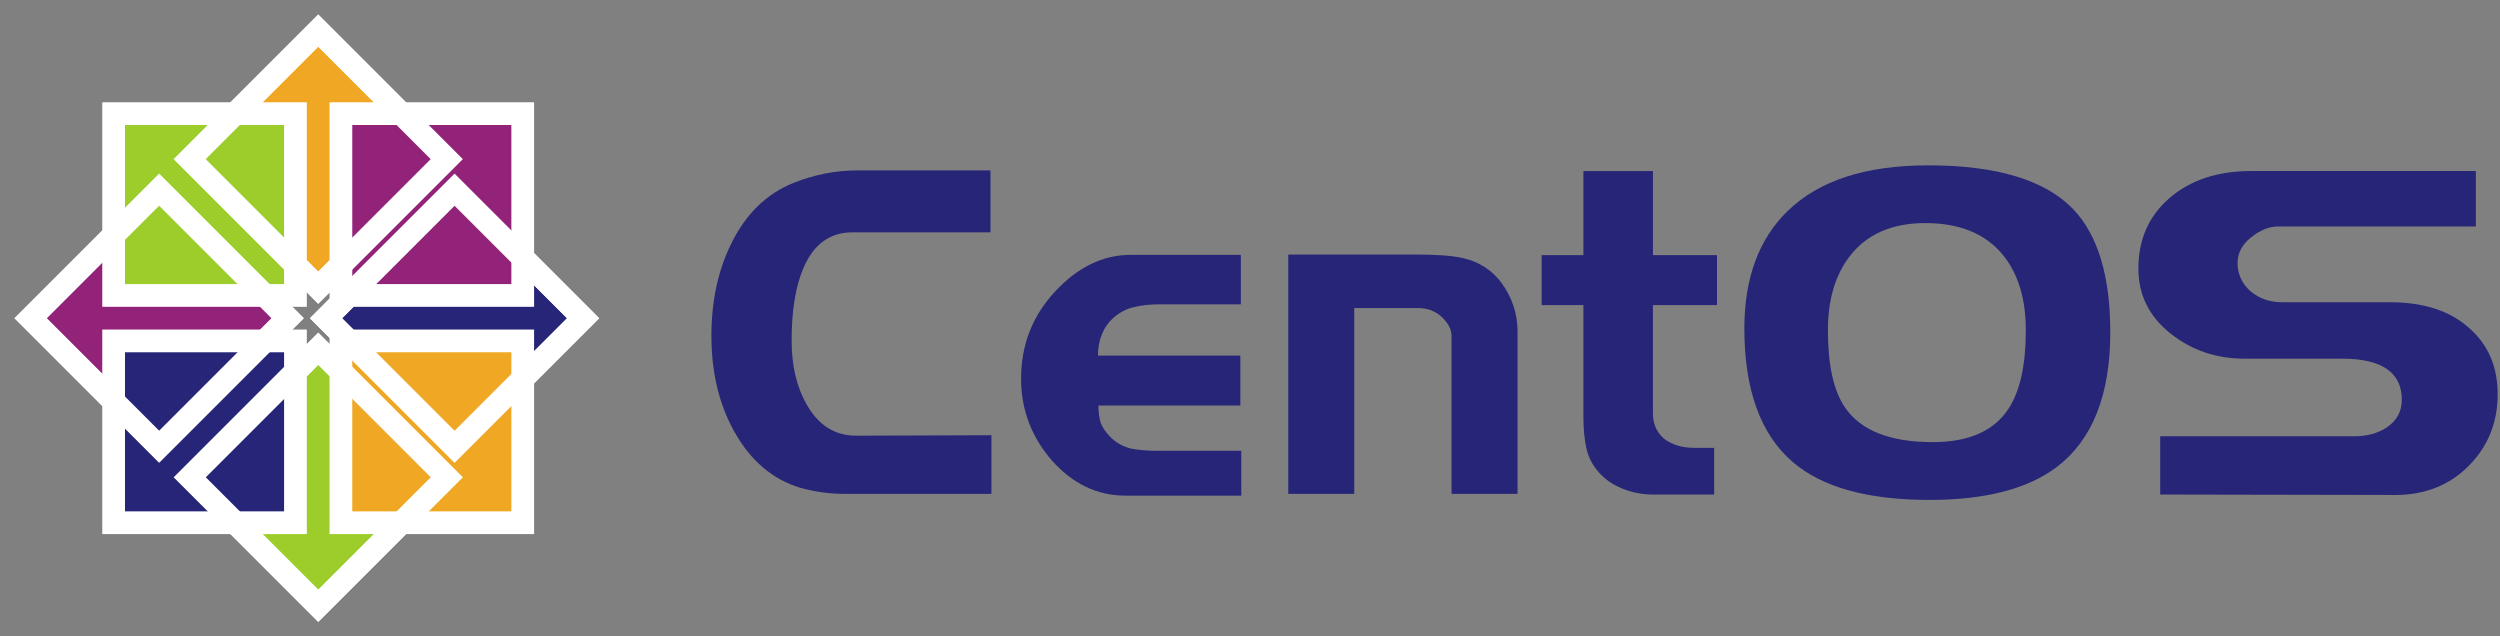 <svg xmlns="http://www.w3.org/2000/svg" height="28" viewBox="0 0 110 28" width="110"><rect x="0" y="0" width="110" height="28" fill="#808080" stroke="none"/><g fill="none" fill-rule="evenodd" transform="translate(1 1)"><g fill-rule="nonzero"><g fill="#262577" transform="translate(30 6)"><path d="m12.624 14.731h-6.453c-.654 0-1.302-.088-1.942-.264-1.239-.366-2.221-1.207-2.945-2.521-.654-1.193-.982-2.582-.982-4.168 0-1.532.292-2.887.877-4.067.64-1.301 1.552-2.189 2.736-2.664.919-.366 1.859-.549 2.819-.549h5.847v2.725h-6.077c-.988 0-1.705.522-2.151 1.566-.348.813-.522 1.878-.522 3.192 0 1.112.223 2.054.668 2.827.515.908 1.239 1.362 2.172 1.362l5.952-.02v2.582z"/><path d="m23.617 14.808h-5.096c-1.239 0-2.318-.515-3.237-1.545-.905-1.044-1.357-2.244-1.357-3.599 0-1.478.494-2.752 1.483-3.823 1.002-1.085 2.116-1.627 3.341-1.627h4.845v2.176h-3.55c-.446 0-.828.041-1.149.122-.306.068-.592.21-.856.427-.487.407-.731 1.015-.731 1.707h6.265v2.196h-6.244c0 .325.035.544.104.774.084.217.244.441.48.671.237.217.515.366.835.447.334.068.738.102 1.211.102h3.655z"/><path d="m35.771 14.731h-2.903v-6.934c0-.176-.042-.332-.125-.468-.084-.149-.202-.291-.355-.427-.278-.23-.599-.346-.961-.346h-2.84v8.175h-2.903v-10.533h5.555c.988 0 1.705.054 2.151.163.696.163 1.253.522 1.671 1.078.473.651.71 1.362.71 2.135v7.158z"/><path d="m44.548 6.423h-2.819v4.778c0 .434.153.793.459 1.078.348.285.807.427 1.378.427h.856v2.054h-2.694c-.807 0-1.694-.285-2.265-.854-.334-.339-.55-.712-.647-1.118-.097-.407-.146-.888-.146-1.444v-4.921h-1.838v-2.196h1.838v-3.701h3.059v3.701h2.819z"/><path d="m61.853 7.615c0 2.765-.787 4.745-2.36 5.938-1.281.962-3.146 1.444-5.597 1.444-2.715 0-4.72-.556-6.014-1.667-1.42-1.22-2.13-3.179-2.13-5.877 0-2.21.633-3.931 1.9-5.165 1.378-1.342 3.439-2.013 6.181-2.013 3.021 0 5.151.644 6.39 1.932 1.086 1.139 1.629 2.942 1.629 5.409zm-3.717-.081c0-1.396-.341-2.508-1.023-3.335-.766-.922-1.9-1.383-3.404-1.383-1.476 0-2.59.495-3.341 1.484-.626.827-.94 1.905-.94 3.233 0 1.532.251 2.664.752 3.396.696 1.017 1.984 1.525 3.863 1.525 1.587 0 2.701-.495 3.341-1.484.501-.773.752-1.918.752-3.437z"/><path d="m78.897 10.346c0 1.247-.425 2.298-1.274 3.152-.849.854-1.928 1.281-3.237 1.281l-10.337-.02v-2.562h8.521c.571 0 1.051-.129 1.441-.386.446-.298.668-.705.668-1.22 0-1.206-.877-1.81-2.631-1.81h-4.302c-1.239 0-2.325-.373-3.258-1.118-.933-.746-1.399-1.695-1.399-2.847 0-1.274.452-2.305 1.357-3.091.919-.8 2.123-1.2 3.613-1.2h9.878v2.44h-8.709c-.39 0-.787.163-1.19.488-.39.312-.585.685-.585 1.118 0 .488.188.901.564 1.24.39.325.856.488 1.399.488h4.74c1.476 0 2.631.373 3.467 1.118.849.732 1.274 1.708 1.274 2.928z"/></g><path d="m2 9h8v8h-8z" fill="#932279" stroke="#fff" stroke-width="1" transform="matrix(-.707 .707 -.707 -.707 19.435 17.95)"/><path d="m9 2h8v8h-8z" fill="#efa724" stroke="#fff" stroke-width="1" transform="matrix(-.707 -.707 .707 -.707 17.95 19.435)"/><path d="m9 16h8v8h-8z" fill="#9ccd2a" stroke="#fff" stroke-width="1" transform="matrix(-.707 .707 -.707 -.707 36.335 24.95)"/><path d="m15 9h8v8h-8z" fill="#262577" stroke="#fff" stroke-width="1" transform="matrix(-.707 -.707 .707 -.707 23.243 35.627)"/><path d="m4 4h8v8h-8z" fill="#fce94f"/><path d="m14 14h8v8h-8z" fill="#efa724"/><path d="m14 4h8v8h-8z" fill="#932279"/><path d="m4 4h8v8h-8z" fill="#9ccd2a" stroke="#fff"/></g><path d="m14 14h8v8h-8z" stroke="#fff"/><path d="m14 4h8v8h-8z" stroke="#fff"/><path d="m4 14h8v8h-8z" fill="#262577" fill-rule="nonzero" stroke="#fff"/><path d="m2 9h8v8h-8z" stroke="#fff" stroke-width="1" transform="matrix(-.707 .707 -.707 -.707 19.435 17.95)"/><path d="m9 2h8v8h-8z" stroke="#fff" stroke-width="1" transform="matrix(-.707 -.707 .707 -.707 17.95 19.435)"/><path d="m9 16h8v8h-8z" stroke="#fff" stroke-width="1" transform="matrix(-.707 .707 -.707 -.707 36.335 24.95)"/><path d="m15 9h8v8h-8z" stroke="#fff" stroke-width="1" transform="matrix(-.707 -.707 .707 -.707 23.243 35.627)"/></g></svg>